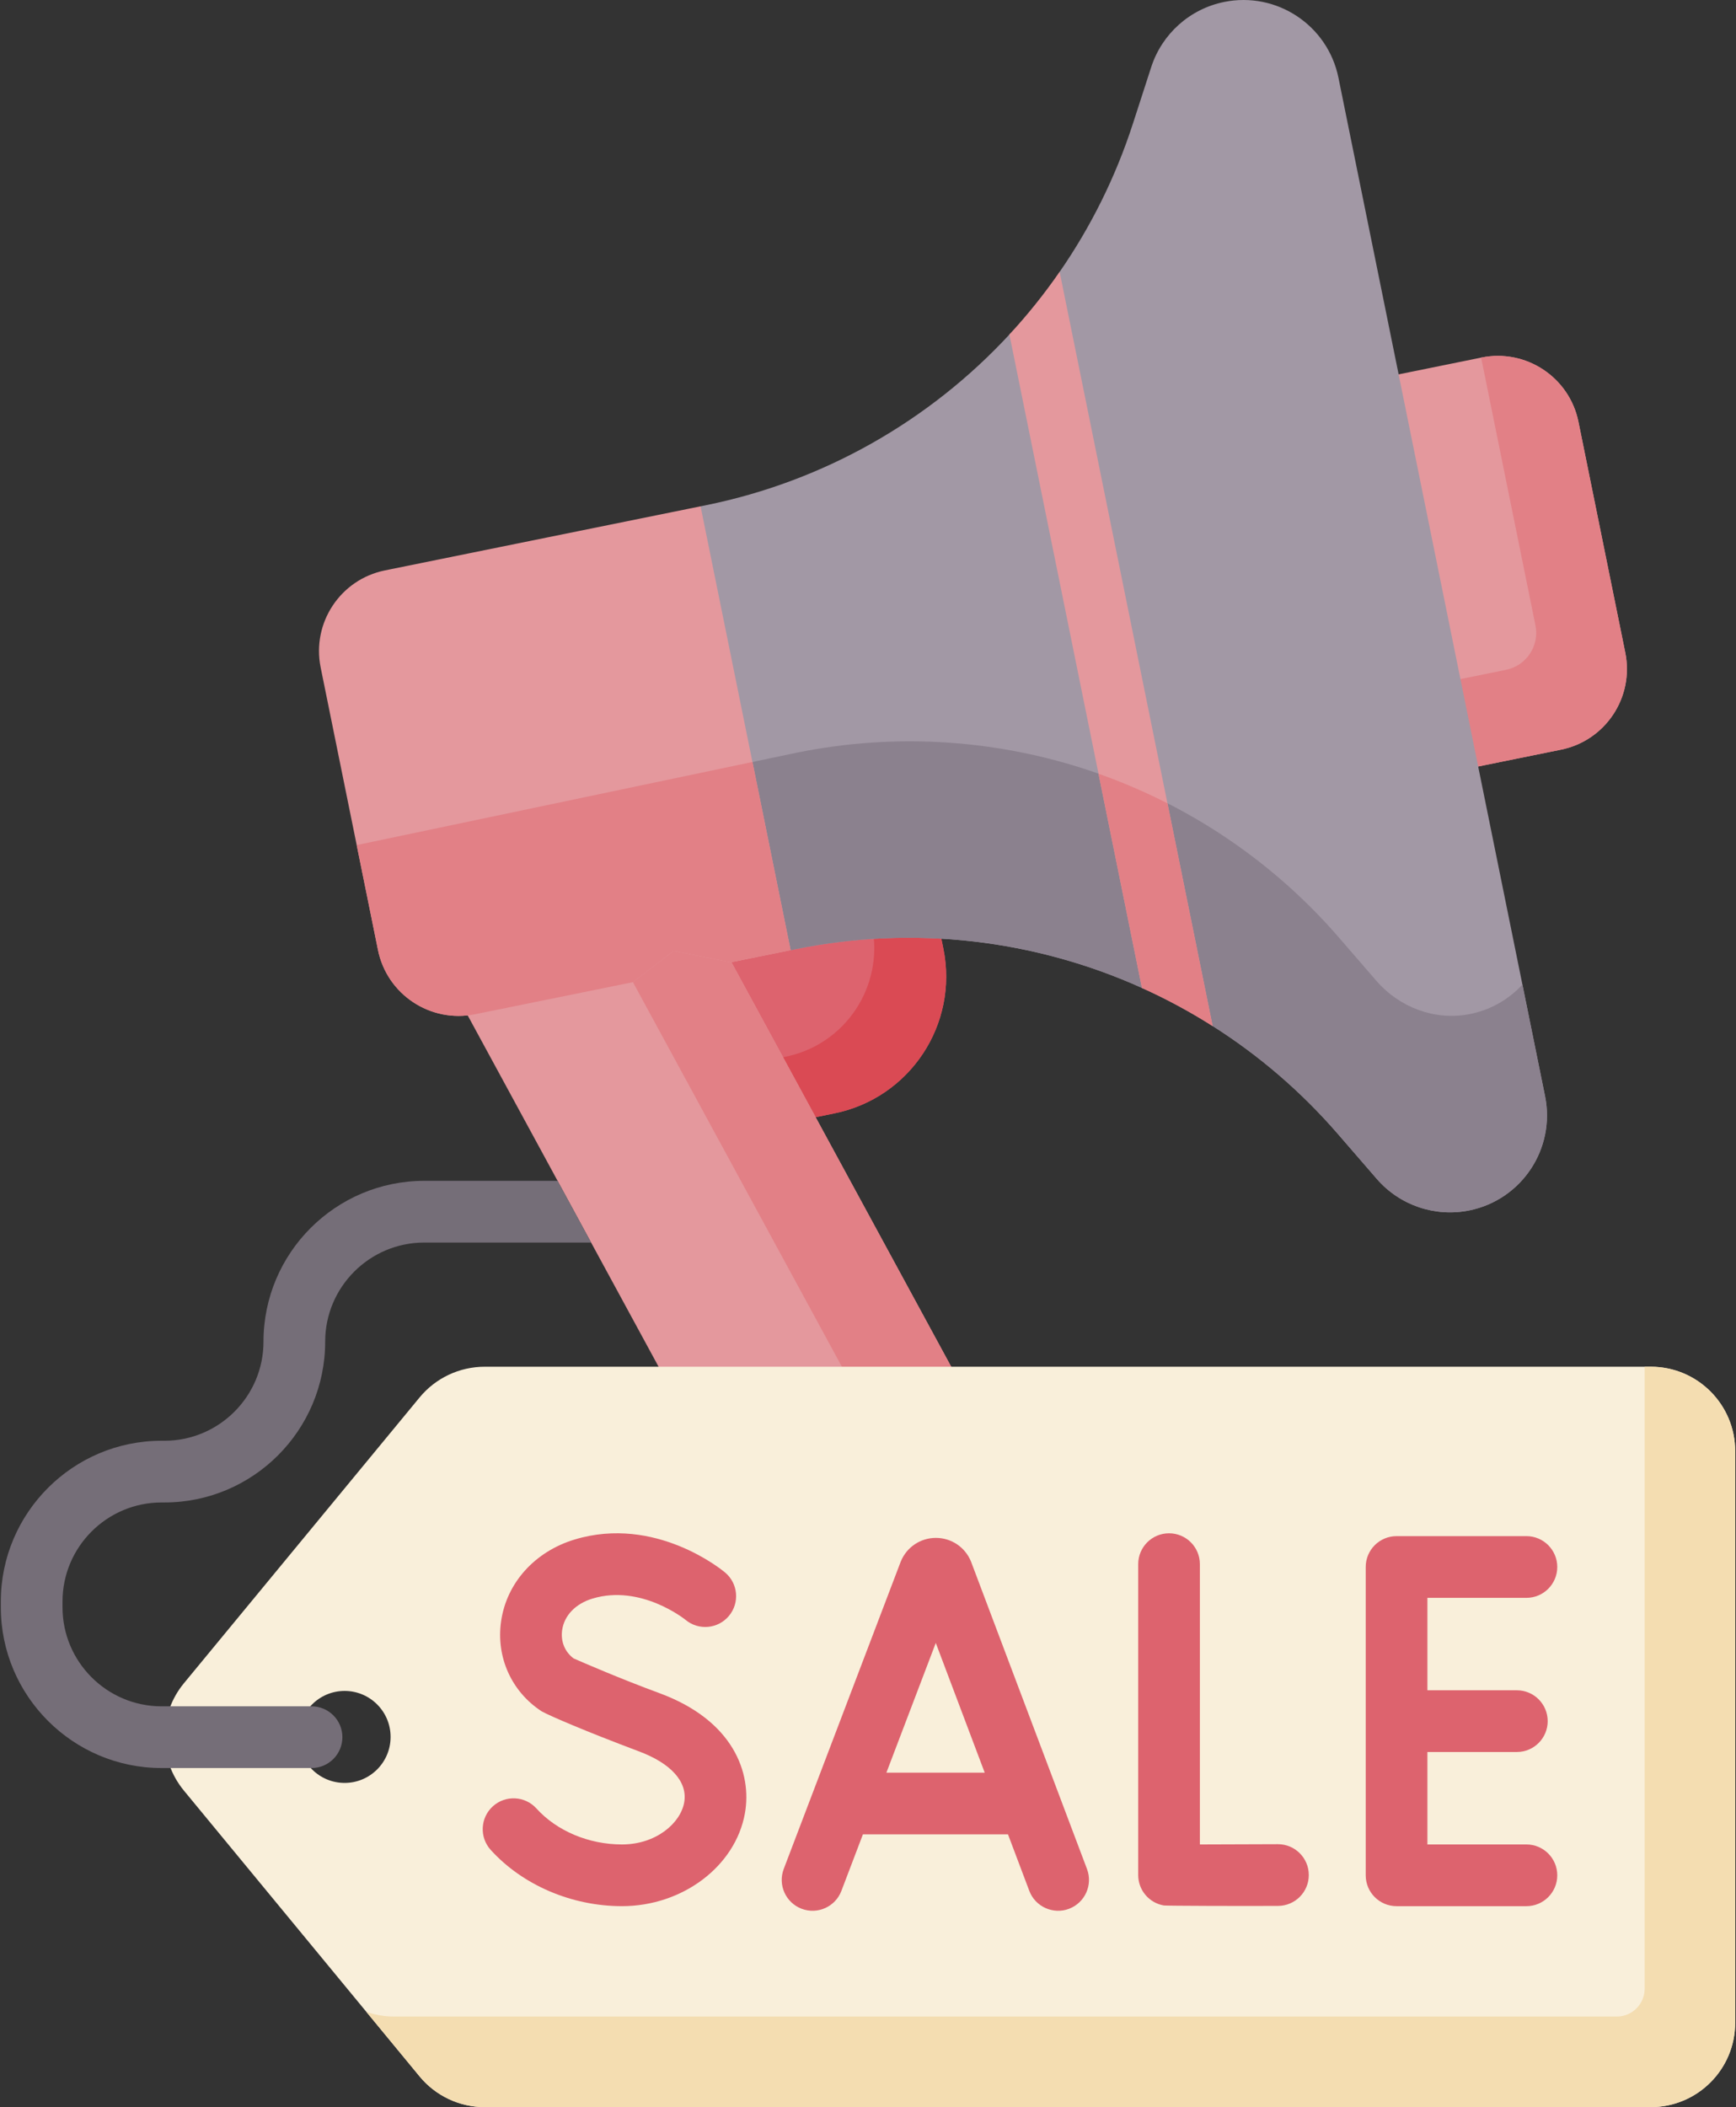 <svg width="422" height="512" viewBox="0 0 422 512" fill="none" xmlns="http://www.w3.org/2000/svg">
<rect x="0" y="0" width="422" height="512" fill="#333333" stroke="none"/>
<path d="M328.927 192.414L379.462 182.158C390.287 179.961 397.281 169.405 395.084 158.58L383.702 102.5C381.505 91.675 370.949 84.681 360.124 86.878L309.59 97.134L328.927 192.414Z" fill="#E4989D"/>
<path d="M395.086 158.587L383.702 102.494C381.506 91.673 370.953 84.681 360.132 86.877L360.044 86.895L373.249 151.959C374.255 156.917 371.052 161.752 366.093 162.759L324.616 171.177L328.926 192.415L379.468 182.157C390.291 179.96 397.283 169.408 395.086 158.587Z" fill="#E28086"/>
<path d="M168.772 277.449L202.804 270.542C221.18 266.813 233.053 248.893 229.323 230.518L221.141 190.203L153.837 203.863L168.772 277.449Z" fill="#DD636E"/>
<path d="M229.326 230.529L221.142 190.202L205.551 193.366L211.98 225.043C214.936 239.61 205.524 253.815 190.957 256.772L165.619 261.914L168.772 277.449L202.816 270.54C221.185 266.812 233.054 248.899 229.326 230.529Z" fill="#DA4A54"/>
<path d="M201.562 378.872L236.034 371.876C243.564 370.348 247.469 361.972 243.8 355.222L169.983 219.425L105.916 232.428L180.075 368.853C184.259 376.549 192.976 380.614 201.562 378.872Z" fill="#E4989D"/>
<path d="M227.246 373.659L236.034 371.875C243.564 370.347 247.469 361.971 243.8 355.221L169.983 219.424L146.047 224.282L227.246 373.659Z" fill="#E28086"/>
<path d="M146.245 132.909L170.301 123.027L171.556 122.772C200.394 116.919 226.047 102.154 245.377 81.278C247.349 79.148 251.801 82.567 253.638 80.313C255.913 77.521 255.536 69.025 257.593 66.053C265.147 55.138 271.185 43.044 275.393 30.052L279.845 16.308C282.466 8.217 289.242 2.166 297.577 0.475C310.332 -2.114 322.77 6.128 325.359 18.882L375.579 266.33C378.168 279.085 369.926 291.523 357.172 294.112C348.837 295.804 340.238 292.873 334.671 286.444L325.214 275.523C316.274 265.2 305.999 256.417 294.787 249.31C291.888 247.473 287.735 238.967 284.718 237.356C281.993 235.901 280.414 241.32 277.603 240.053C251.664 228.365 222.285 224.768 193.447 230.621L192.192 230.876L168.136 230.758L146.245 132.909Z" fill="#A298A5"/>
<path d="M401.288 332.096H117.824C111.701 332.096 105.898 334.831 102.001 339.555L44.714 408.995C38.461 416.574 38.461 427.523 44.714 435.102L102.001 504.542C105.898 509.265 111.7 512.001 117.824 512.001H401.288C412.616 512.001 421.8 502.817 421.8 491.489V352.609C421.8 341.279 412.617 332.096 401.288 332.096ZM83.773 433.224C77.6 433.224 72.597 428.22 72.597 422.048C72.597 415.875 77.601 410.872 83.773 410.872C89.945 410.872 94.949 415.876 94.949 422.048C94.95 428.22 89.946 433.224 83.773 433.224Z" fill="#F9EFDA"/>
<path d="M401.288 332.096H399.794V483.216C399.794 486.96 396.759 489.994 393.016 489.994H95.818C93.486 489.994 91.202 489.595 89.05 488.843L102.001 504.541C105.898 509.264 111.7 512 117.824 512H401.288C412.616 512 421.8 502.816 421.8 491.488V352.608C421.8 341.279 412.617 332.096 401.288 332.096Z" fill="#F4DDB1"/>
<path d="M236.102 379.597C236.076 379.528 236.049 379.459 236.021 379.391C234.594 375.923 231.252 373.685 227.503 373.685C227.501 373.685 227.497 373.685 227.494 373.685C223.742 373.688 220.399 375.934 218.978 379.407C218.955 379.464 218.932 379.521 218.91 379.578L190.519 454.122C189.045 457.992 190.987 462.323 194.857 463.797C198.727 465.272 203.058 463.328 204.532 459.459L209.764 445.723H245.03L250.206 459.438C251.664 463.351 256.094 465.259 259.868 463.806C263.742 462.344 265.697 458.018 264.236 454.144L236.102 379.597ZM215.474 430.728L227.477 399.212L239.37 430.728H215.474Z" fill="#DD636E"/>
<path d="M310.655 448.112C310.641 448.112 310.626 448.112 310.612 448.112C303.964 448.149 296.802 448.175 291.676 448.176V380.065C291.676 375.924 288.319 372.568 284.179 372.568C280.038 372.568 276.682 375.925 276.682 380.065V455.61C276.682 459.263 279.314 462.384 282.915 463C283.451 463.092 302.095 463.155 310.697 463.107C314.838 463.084 318.175 459.708 318.152 455.568C318.129 451.441 314.776 448.112 310.655 448.112Z" fill="#DD636E"/>
<path d="M371.055 448.175H346.985V425.711H368.727C372.868 425.711 376.224 422.354 376.224 418.214C376.224 414.074 372.867 410.717 368.727 410.717H346.985V388.253H371.055C375.196 388.253 378.552 384.896 378.552 380.756C378.552 376.616 375.195 373.259 371.055 373.259H339.487C335.346 373.259 331.99 376.616 331.99 380.756V455.674C331.99 459.815 335.347 463.171 339.487 463.171H371.055C375.196 463.171 378.552 459.814 378.552 455.674C378.552 451.534 375.196 448.175 371.055 448.175Z" fill="#DD636E"/>
<path d="M160.348 411.43C150.744 407.888 141.827 404.023 139.436 402.973C137.294 401.367 136.258 398.827 136.653 396.081C137.163 392.529 139.923 389.669 144.037 388.43C155.759 384.899 166.417 393.415 166.647 393.601C169.816 396.237 174.524 395.82 177.18 392.66C179.844 389.491 179.435 384.761 176.265 382.097C175.584 381.525 159.366 368.152 139.712 374.072C130.01 376.994 123.15 384.611 121.81 393.95C120.559 402.665 124.334 411.047 131.663 415.825C133.652 416.935 142.192 420.616 155.159 425.498C163.141 428.442 167.208 432.987 166.319 437.968C165.423 442.985 159.519 448.175 151.188 448.175C143.131 448.175 135.358 444.906 130.396 439.43C127.616 436.362 122.874 436.128 119.806 438.909C116.738 441.69 116.504 446.431 119.285 449.499C127.042 458.059 138.969 463.169 151.188 463.169C165.932 463.169 178.783 453.468 181.08 440.603C182.824 430.841 178.293 418.049 160.348 411.43Z" fill="#DD636E"/>
<path d="M135.542 286.927H103.126C81.58 286.927 64.051 304.456 64.051 326.002C64.051 339.28 53.249 350.082 39.971 350.082H39.276C17.73 350.082 0.201 367.611 0.201 389.157V390.531C0.201 412.077 17.73 429.606 39.276 429.606H75.734C79.875 429.606 83.231 426.249 83.231 422.109C83.231 417.968 79.874 414.612 75.734 414.612H39.275C25.997 414.612 15.195 403.81 15.195 390.532V389.158C15.195 375.88 25.997 365.078 39.275 365.078H39.97C61.516 365.078 79.045 347.549 79.045 326.003C79.045 312.725 89.847 301.923 103.125 301.923H143.692L135.542 286.927Z" fill="#756E78"/>
<path d="M370.078 239.234C366.739 242.872 362.231 245.501 356.979 246.466C348.633 248 340.122 244.728 334.567 238.313L325.457 227.793C292.854 190.146 242.496 172.985 193.689 182.891L159.051 190.161L168.133 230.76L192.189 230.878L193.444 230.623C222.282 224.77 251.662 228.367 277.6 240.055C280.541 241.38 281.869 235.827 284.715 237.358C287.602 238.911 292.006 247.552 294.784 249.312C305.996 256.419 316.271 265.202 325.211 275.525L334.668 286.446C340.235 292.875 348.835 295.805 357.169 294.114C369.924 291.525 378.165 279.087 375.576 266.332L370.078 239.234Z" fill="#8B818E"/>
<path d="M115.458 246.449L153.86 238.655L163.731 231.062L177.655 233.825L192.189 230.875L170.3 123.026L93.569 138.599C82.744 140.796 75.75 151.352 77.947 162.177L91.88 230.826C94.076 241.652 104.633 248.646 115.458 246.449Z" fill="#E4989D"/>
<path d="M86.708 205.344L91.88 230.827C94.077 241.652 104.633 248.646 115.458 246.449L153.86 238.655L163.731 231.062L177.655 233.825L192.189 230.875L182.909 185.151L86.708 205.344Z" fill="#E28086"/>
<path d="M257.581 66.045C253.864 71.416 249.785 76.506 245.371 81.273L277.597 240.059C283.52 242.728 289.26 245.825 294.777 249.322L257.581 66.045Z" fill="#E4989D"/>
<path d="M277.598 240.059C283.521 242.728 289.261 245.825 294.778 249.322L283.793 195.194C278.364 192.428 272.766 190.027 267.034 188.006L277.598 240.059Z" fill="#E28086"/>
</svg>

